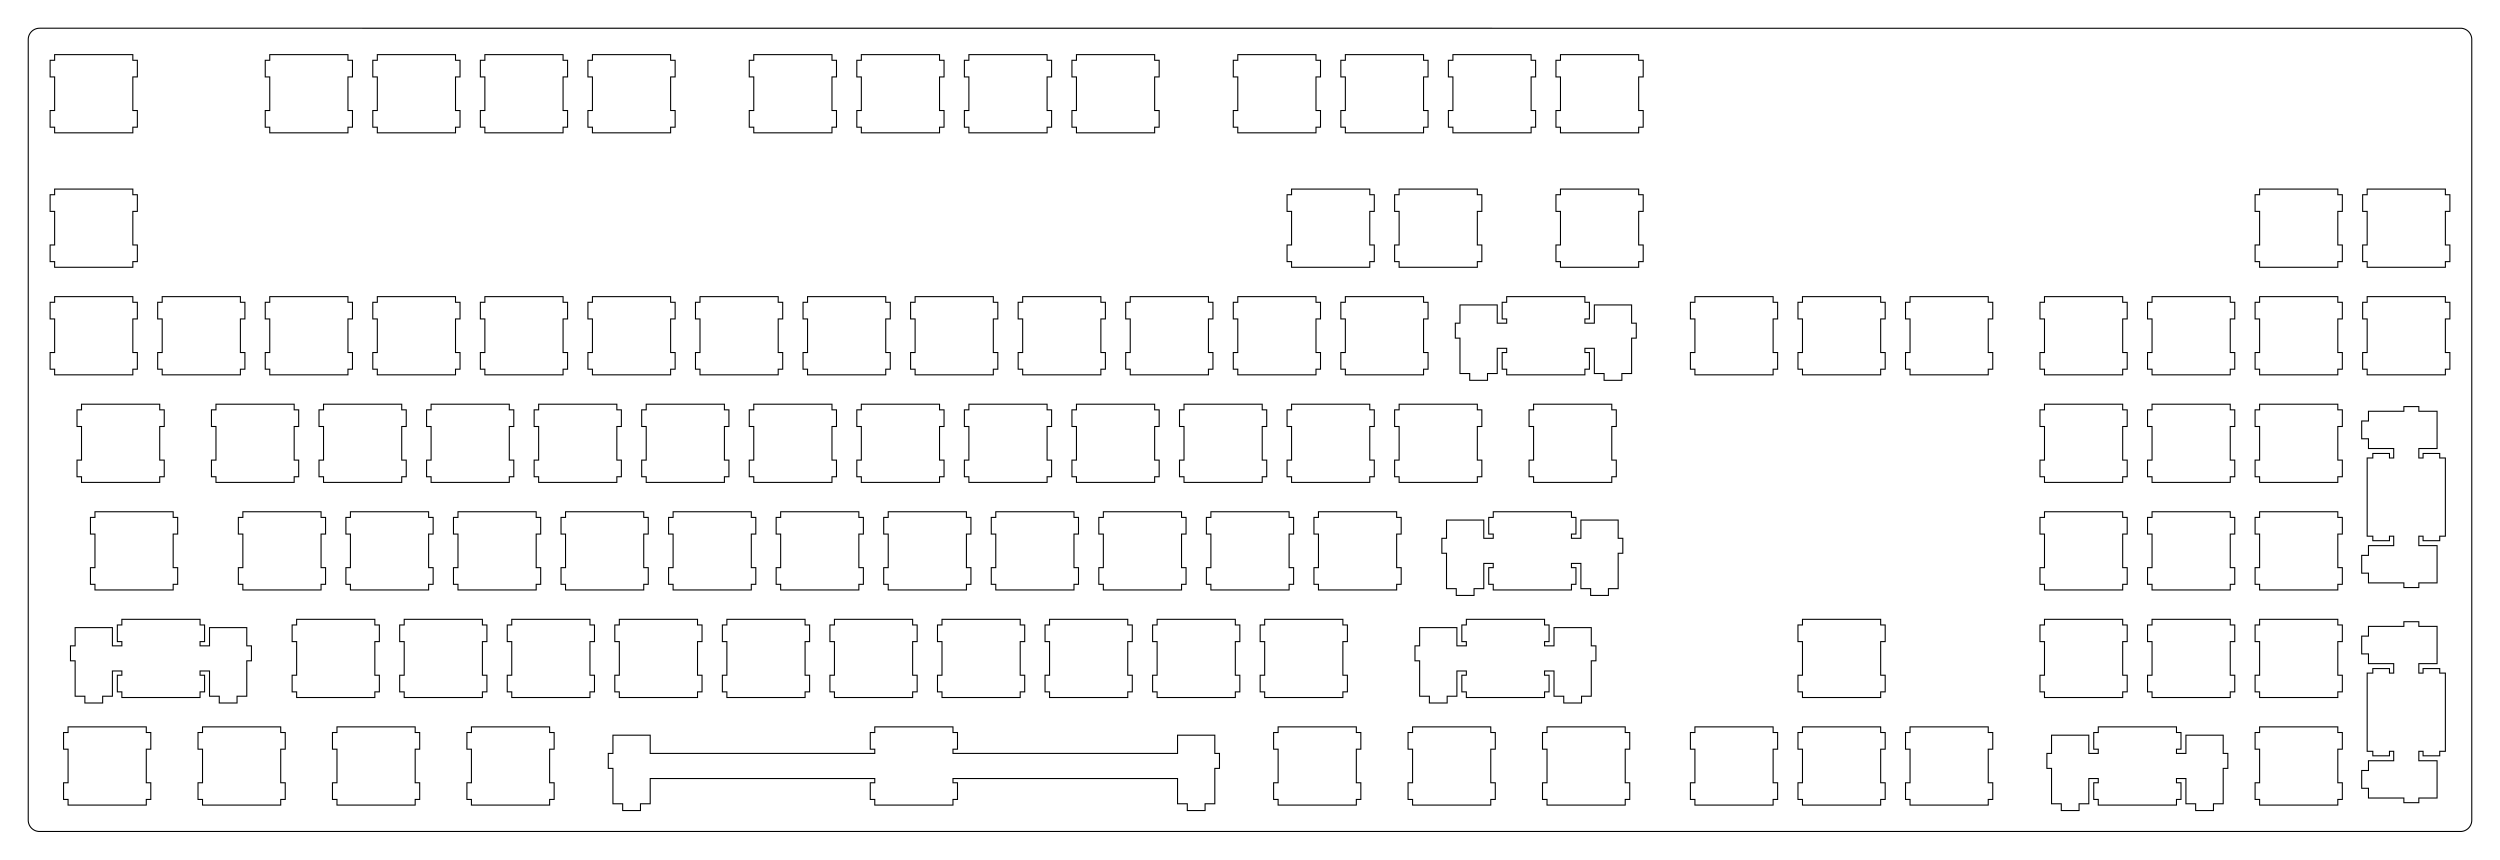 <?xml version="1.0"?>
<!-- Generated by SVGo -->
<svg width="442.777mm" height="152.264mm"
     viewBox="0.000 0.000 442.777 152.264"
     xmlns="http://www.w3.org/2000/svg" 
     xmlns:xlink="http://www.w3.org/1999/xlink">
<polygon points="435.777,5.001 435.933,5.007 436.089,5.025 436.243,5.056 436.395,5.098 436.542,5.153 436.684,5.218 436.821,5.295 436.952,5.382 437.075,5.480 437.191,5.586 437.297,5.702 437.395,5.825 437.482,5.956 437.559,6.093 437.624,6.235 437.679,6.382 437.721,6.534 437.752,6.688 437.770,6.844 437.777,7.001 437.777,145.264 437.770,145.421 437.752,145.577 437.721,145.731 437.679,145.882 437.624,146.029 437.559,146.172 437.482,146.309 437.395,146.440 437.297,146.563 437.191,146.678 437.075,146.785 436.952,146.882 436.821,146.969 436.684,147.046 436.542,147.112 436.395,147.166 436.243,147.209 436.089,147.239 435.933,147.258 435.777,147.264 7.001,147.264 6.844,147.258 6.688,147.239 6.534,147.209 6.382,147.166 6.235,147.112 6.093,147.046 5.956,146.969 5.825,146.882 5.702,146.785 5.586,146.678 5.480,146.563 5.382,146.440 5.295,146.309 5.218,146.172 5.153,146.029 5.098,145.882 5.056,145.731 5.025,145.577 5.007,145.421 5.000,145.264 5.001,7.001 5.007,6.844 5.025,6.688 5.056,6.534 5.098,6.382 5.153,6.235 5.218,6.093 5.295,5.956 5.382,5.825 5.480,5.702 5.586,5.586 5.702,5.480 5.825,5.382 5.956,5.295 6.093,5.218 6.235,5.153 6.382,5.098 6.534,5.056 6.688,5.025 6.844,5.007 7.001,5.000" style="fill:none;stroke-width:0.05mm;stroke:black"/>
<polygon points="154.932,128.738 154.932,129.738 154.132,129.738 154.132,132.688 154.932,132.688 154.932,133.438 115.157,133.438 115.157,130.208 108.557,130.208 108.557,133.438 107.732,133.438 107.732,136.088 108.557,136.088 108.557,142.358 110.282,142.358 110.282,143.558 113.432,143.558 113.432,142.358 115.157,142.358 115.157,137.888 154.932,137.888 154.932,138.638 154.132,138.638 154.132,141.588 154.932,141.588 154.932,142.588 168.782,142.588 168.782,141.588 169.582,141.588 169.582,138.638 168.782,138.638 168.782,137.888 208.557,137.888 208.557,142.358 210.282,142.358 210.282,143.558 213.432,143.558 213.432,142.358 215.157,142.358 215.157,136.088 215.982,136.088 215.982,133.438 215.157,133.438 215.157,130.208 208.557,130.208 208.557,133.438 168.782,133.438 168.782,132.688 169.582,132.688 169.582,129.738 168.782,129.738 168.782,128.738" style="fill:none;stroke-width:0.05mm;stroke:black"/>
<polygon points="371.626,128.738 371.626,129.738 370.826,129.738 370.826,132.688 371.626,132.688 371.626,133.438 369.951,133.438 369.951,130.208 363.351,130.208 363.351,133.438 362.526,133.438 362.526,136.088 363.351,136.088 363.351,142.358 365.076,142.358 365.076,143.558 368.226,143.558 368.226,142.358 369.951,142.358 369.951,137.888 371.626,137.888 371.626,138.638 370.826,138.638 370.826,141.588 371.626,141.588 371.626,142.588 385.476,142.588 385.476,141.588 386.276,141.588 386.276,138.638 385.476,138.638 385.476,137.888 387.151,137.888 387.151,142.358 388.876,142.358 388.876,143.558 392.026,143.558 392.026,142.358 393.751,142.358 393.751,136.088 394.576,136.088 394.576,133.438 393.751,133.438 393.751,130.208 387.151,130.208 387.151,133.438 385.476,133.438 385.476,132.688 386.276,132.688 386.276,129.738 385.476,129.738 385.476,128.738" style="fill:none;stroke-width:0.05mm;stroke:black"/>
<polygon points="12.057,128.738 12.057,129.738 11.257,129.738 11.257,132.688 12.057,132.688 12.057,138.638 11.257,138.638 11.257,141.588 12.057,141.588 12.057,142.588 25.907,142.588 25.907,141.588 26.707,141.588 26.707,138.638 25.907,138.638 25.907,132.688 26.707,132.688 26.707,129.738 25.907,129.738 25.907,128.738" style="fill:none;stroke-width:0.05mm;stroke:black"/>
<polygon points="35.869,128.738 35.869,129.738 35.069,129.738 35.069,132.688 35.869,132.688 35.869,138.638 35.069,138.638 35.069,141.588 35.869,141.588 35.869,142.588 49.719,142.588 49.719,141.588 50.519,141.588 50.519,138.638 49.719,138.638 49.719,132.688 50.519,132.688 50.519,129.738 49.719,129.738 49.719,128.738" style="fill:none;stroke-width:0.05mm;stroke:black"/>
<polygon points="59.682,128.738 59.682,129.738 58.882,129.738 58.882,132.688 59.682,132.688 59.682,138.638 58.882,138.638 58.882,141.588 59.682,141.588 59.682,142.588 73.532,142.588 73.532,141.588 74.332,141.588 74.332,138.638 73.532,138.638 73.532,132.688 74.332,132.688 74.332,129.738 73.532,129.738 73.532,128.738" style="fill:none;stroke-width:0.05mm;stroke:black"/>
<polygon points="83.494,128.738 83.494,129.738 82.694,129.738 82.694,132.688 83.494,132.688 83.494,138.638 82.694,138.638 82.694,141.588 83.494,141.588 83.494,142.588 97.344,142.588 97.344,141.588 98.144,141.588 98.144,138.638 97.344,138.638 97.344,132.688 98.144,132.688 98.144,129.738 97.344,129.738 97.344,128.738" style="fill:none;stroke-width:0.05mm;stroke:black"/>
<polygon points="226.369,128.738 226.369,129.738 225.569,129.738 225.569,132.688 226.369,132.688 226.369,138.638 225.569,138.638 225.569,141.588 226.369,141.588 226.369,142.588 240.219,142.588 240.219,141.588 241.019,141.588 241.019,138.638 240.219,138.638 240.219,132.688 241.019,132.688 241.019,129.738 240.219,129.738 240.219,128.738" style="fill:none;stroke-width:0.05mm;stroke:black"/>
<polygon points="250.182,128.738 250.182,129.738 249.382,129.738 249.382,132.688 250.182,132.688 250.182,138.638 249.382,138.638 249.382,141.588 250.182,141.588 250.182,142.588 264.032,142.588 264.032,141.588 264.832,141.588 264.832,138.638 264.032,138.638 264.032,132.688 264.832,132.688 264.832,129.738 264.032,129.738 264.032,128.738" style="fill:none;stroke-width:0.05mm;stroke:black"/>
<polygon points="273.994,128.738 273.994,129.738 273.194,129.738 273.194,132.688 273.994,132.688 273.994,138.638 273.194,138.638 273.194,141.588 273.994,141.588 273.994,142.588 287.844,142.588 287.844,141.588 288.644,141.588 288.644,138.638 287.844,138.638 287.844,132.688 288.644,132.688 288.644,129.738 287.844,129.738 287.844,128.738" style="fill:none;stroke-width:0.05mm;stroke:black"/>
<polygon points="300.188,128.738 300.188,129.738 299.388,129.738 299.388,132.688 300.188,132.688 300.188,138.638 299.388,138.638 299.388,141.588 300.188,141.588 300.188,142.588 314.038,142.588 314.038,141.588 314.838,141.588 314.838,138.638 314.038,138.638 314.038,132.688 314.838,132.688 314.838,129.738 314.038,129.738 314.038,128.738" style="fill:none;stroke-width:0.05mm;stroke:black"/>
<polygon points="319.238,128.738 319.238,129.738 318.438,129.738 318.438,132.688 319.238,132.688 319.238,138.638 318.438,138.638 318.438,141.588 319.238,141.588 319.238,142.588 333.088,142.588 333.088,141.588 333.888,141.588 333.888,138.638 333.088,138.638 333.088,132.688 333.888,132.688 333.888,129.738 333.088,129.738 333.088,128.738" style="fill:none;stroke-width:0.05mm;stroke:black"/>
<polygon points="338.288,128.738 338.288,129.738 337.488,129.738 337.488,132.688 338.288,132.688 338.288,138.638 337.488,138.638 337.488,141.588 338.288,141.588 338.288,142.588 352.138,142.588 352.138,141.588 352.938,141.588 352.938,138.638 352.138,138.638 352.138,132.688 352.938,132.688 352.938,129.738 352.138,129.738 352.138,128.738" style="fill:none;stroke-width:0.05mm;stroke:black"/>
<polygon points="400.201,128.738 400.201,129.738 399.401,129.738 399.401,132.688 400.201,132.688 400.201,138.638 399.401,138.638 399.401,141.588 400.201,141.588 400.201,142.588 414.051,142.588 414.051,141.588 414.851,141.588 414.851,138.638 414.051,138.638 414.051,132.688 414.851,132.688 414.851,129.738 414.051,129.738 414.051,128.738" style="fill:none;stroke-width:0.05mm;stroke:black"/>
<polygon points="425.751,110.113 425.751,110.938 419.481,110.938 419.481,112.663 418.281,112.663 418.281,115.813 419.481,115.813 419.481,117.538 423.951,117.538 423.951,119.213 423.201,119.213 423.201,118.413 420.251,118.413 420.251,119.213 419.251,119.213 419.251,133.063 420.251,133.063 420.251,133.863 423.201,133.863 423.201,133.063 423.951,133.063 423.951,134.738 419.481,134.738 419.481,136.463 418.281,136.463 418.281,139.613 419.481,139.613 419.481,141.338 425.751,141.338 425.751,142.163 428.401,142.163 428.401,141.338 431.631,141.338 431.631,134.738 428.401,134.738 428.401,133.063 429.151,133.063 429.151,133.863 432.101,133.863 432.101,133.063 433.101,133.063 433.101,119.213 432.101,119.213 432.101,118.413 429.151,118.413 429.151,119.213 428.401,119.213 428.401,117.538 431.631,117.538 431.631,110.938 428.401,110.938 428.401,110.113" style="fill:none;stroke-width:0.05mm;stroke:black"/>
<polygon points="21.582,109.688 21.582,110.688 20.782,110.688 20.782,113.638 21.582,113.638 21.582,114.388 19.907,114.388 19.907,111.158 13.307,111.158 13.307,114.388 12.482,114.388 12.482,117.038 13.307,117.038 13.307,123.308 15.032,123.308 15.032,124.508 18.182,124.508 18.182,123.308 19.907,123.308 19.907,118.838 21.582,118.838 21.582,119.588 20.782,119.588 20.782,122.538 21.582,122.538 21.582,123.538 35.432,123.538 35.432,122.538 36.232,122.538 36.232,119.588 35.432,119.588 35.432,118.838 37.107,118.838 37.107,123.308 38.832,123.308 38.832,124.508 41.982,124.508 41.982,123.308 43.707,123.308 43.707,117.038 44.532,117.038 44.532,114.388 43.707,114.388 43.707,111.158 37.107,111.158 37.107,114.388 35.432,114.388 35.432,113.638 36.232,113.638 36.232,110.688 35.432,110.688 35.432,109.688" style="fill:none;stroke-width:0.05mm;stroke:black"/>
<polygon points="259.707,109.688 259.707,110.688 258.907,110.688 258.907,113.638 259.707,113.638 259.707,114.388 258.032,114.388 258.032,111.158 251.432,111.158 251.432,114.388 250.607,114.388 250.607,117.038 251.432,117.038 251.432,123.308 253.157,123.308 253.157,124.508 256.306,124.508 256.306,123.308 258.032,123.308 258.032,118.838 259.707,118.838 259.707,119.588 258.907,119.588 258.907,122.538 259.707,122.538 259.707,123.538 273.557,123.538 273.557,122.538 274.357,122.538 274.357,119.588 273.557,119.588 273.557,118.838 275.232,118.838 275.232,123.308 276.957,123.308 276.957,124.508 280.107,124.508 280.107,123.308 281.832,123.308 281.832,117.038 282.657,117.038 282.657,114.388 281.832,114.388 281.832,111.158 275.232,111.158 275.232,114.388 273.557,114.388 273.557,113.638 274.357,113.638 274.357,110.688 273.557,110.688 273.557,109.688" style="fill:none;stroke-width:0.05mm;stroke:black"/>
<polygon points="52.538,109.688 52.538,110.688 51.738,110.688 51.738,113.638 52.538,113.638 52.538,119.588 51.738,119.588 51.738,122.538 52.538,122.538 52.538,123.538 66.388,123.538 66.388,122.538 67.188,122.538 67.188,119.588 66.388,119.588 66.388,113.638 67.188,113.638 67.188,110.688 66.388,110.688 66.388,109.688" style="fill:none;stroke-width:0.05mm;stroke:black"/>
<polygon points="71.588,109.688 71.588,110.688 70.788,110.688 70.788,113.638 71.588,113.638 71.588,119.588 70.788,119.588 70.788,122.538 71.588,122.538 71.588,123.538 85.438,123.538 85.438,122.538 86.238,122.538 86.238,119.588 85.438,119.588 85.438,113.638 86.238,113.638 86.238,110.688 85.438,110.688 85.438,109.688" style="fill:none;stroke-width:0.05mm;stroke:black"/>
<polygon points="90.638,109.688 90.638,110.688 89.838,110.688 89.838,113.638 90.638,113.638 90.638,119.588 89.838,119.588 89.838,122.538 90.638,122.538 90.638,123.538 104.488,123.538 104.488,122.538 105.288,122.538 105.288,119.588 104.488,119.588 104.488,113.638 105.288,113.638 105.288,110.688 104.488,110.688 104.488,109.688" style="fill:none;stroke-width:0.05mm;stroke:black"/>
<polygon points="109.688,109.688 109.688,110.688 108.888,110.688 108.888,113.638 109.688,113.638 109.688,119.588 108.888,119.588 108.888,122.538 109.688,122.538 109.688,123.538 123.538,123.538 123.538,122.538 124.338,122.538 124.338,119.588 123.538,119.588 123.538,113.638 124.338,113.638 124.338,110.688 123.538,110.688 123.538,109.688" style="fill:none;stroke-width:0.05mm;stroke:black"/>
<polygon points="128.738,109.688 128.738,110.688 127.938,110.688 127.938,113.638 128.738,113.638 128.738,119.588 127.938,119.588 127.938,122.538 128.738,122.538 128.738,123.538 142.588,123.538 142.588,122.538 143.388,122.538 143.388,119.588 142.588,119.588 142.588,113.638 143.388,113.638 143.388,110.688 142.588,110.688 142.588,109.688" style="fill:none;stroke-width:0.05mm;stroke:black"/>
<polygon points="147.788,109.688 147.788,110.688 146.988,110.688 146.988,113.638 147.788,113.638 147.788,119.588 146.988,119.588 146.988,122.538 147.788,122.538 147.788,123.538 161.638,123.538 161.638,122.538 162.438,122.538 162.438,119.588 161.638,119.588 161.638,113.638 162.438,113.638 162.438,110.688 161.638,110.688 161.638,109.688" style="fill:none;stroke-width:0.05mm;stroke:black"/>
<polygon points="166.838,109.688 166.838,110.688 166.038,110.688 166.038,113.638 166.838,113.638 166.838,119.588 166.038,119.588 166.038,122.538 166.838,122.538 166.838,123.538 180.688,123.538 180.688,122.538 181.488,122.538 181.488,119.588 180.688,119.588 180.688,113.638 181.488,113.638 181.488,110.688 180.688,110.688 180.688,109.688" style="fill:none;stroke-width:0.05mm;stroke:black"/>
<polygon points="185.888,109.688 185.888,110.688 185.088,110.688 185.088,113.638 185.888,113.638 185.888,119.588 185.088,119.588 185.088,122.538 185.888,122.538 185.888,123.538 199.738,123.538 199.738,122.538 200.538,122.538 200.538,119.588 199.738,119.588 199.738,113.638 200.538,113.638 200.538,110.688 199.738,110.688 199.738,109.688" style="fill:none;stroke-width:0.05mm;stroke:black"/>
<polygon points="204.938,109.688 204.938,110.688 204.138,110.688 204.138,113.638 204.938,113.638 204.938,119.588 204.138,119.588 204.138,122.538 204.938,122.538 204.938,123.538 218.788,123.538 218.788,122.538 219.588,122.538 219.588,119.588 218.788,119.588 218.788,113.638 219.588,113.638 219.588,110.688 218.788,110.688 218.788,109.688" style="fill:none;stroke-width:0.05mm;stroke:black"/>
<polygon points="223.988,109.688 223.988,110.688 223.188,110.688 223.188,113.638 223.988,113.638 223.988,119.588 223.188,119.588 223.188,122.538 223.988,122.538 223.988,123.538 237.838,123.538 237.838,122.538 238.638,122.538 238.638,119.588 237.838,119.588 237.838,113.638 238.638,113.638 238.638,110.688 237.838,110.688 237.838,109.688" style="fill:none;stroke-width:0.05mm;stroke:black"/>
<polygon points="319.238,109.688 319.238,110.688 318.438,110.688 318.438,113.638 319.238,113.638 319.238,119.588 318.438,119.588 318.438,122.538 319.238,122.538 319.238,123.538 333.088,123.538 333.088,122.538 333.888,122.538 333.888,119.588 333.088,119.588 333.088,113.638 333.888,113.638 333.888,110.688 333.088,110.688 333.088,109.688" style="fill:none;stroke-width:0.05mm;stroke:black"/>
<polygon points="362.101,109.688 362.101,110.688 361.301,110.688 361.301,113.638 362.101,113.638 362.101,119.588 361.301,119.588 361.301,122.538 362.101,122.538 362.101,123.538 375.951,123.538 375.951,122.538 376.751,122.538 376.751,119.588 375.951,119.588 375.951,113.638 376.751,113.638 376.751,110.688 375.951,110.688 375.951,109.688" style="fill:none;stroke-width:0.05mm;stroke:black"/>
<polygon points="381.151,109.688 381.151,110.688 380.351,110.688 380.351,113.638 381.151,113.638 381.151,119.588 380.351,119.588 380.351,122.538 381.151,122.538 381.151,123.538 395.001,123.538 395.001,122.538 395.801,122.538 395.801,119.588 395.001,119.588 395.001,113.638 395.801,113.638 395.801,110.688 395.001,110.688 395.001,109.688" style="fill:none;stroke-width:0.05mm;stroke:black"/>
<polygon points="400.201,109.688 400.201,110.688 399.401,110.688 399.401,113.638 400.201,113.638 400.201,119.588 399.401,119.588 399.401,122.538 400.201,122.538 400.201,123.538 414.051,123.538 414.051,122.538 414.851,122.538 414.851,119.588 414.051,119.588 414.051,113.638 414.851,113.638 414.851,110.688 414.051,110.688 414.051,109.688" style="fill:none;stroke-width:0.05mm;stroke:black"/>
<polygon points="264.469,90.638 264.469,91.638 263.669,91.638 263.669,94.588 264.469,94.588 264.469,95.338 262.794,95.338 262.794,92.108 256.193,92.108 256.193,95.338 255.369,95.338 255.369,97.988 256.193,97.988 256.193,104.258 257.919,104.258 257.919,105.458 261.068,105.458 261.068,104.258 262.794,104.258 262.794,99.788 264.469,99.788 264.469,100.538 263.669,100.538 263.669,103.488 264.469,103.488 264.469,104.488 278.319,104.488 278.319,103.488 279.119,103.488 279.119,100.538 278.319,100.538 278.319,99.788 279.994,99.788 279.994,104.258 281.719,104.258 281.719,105.458 284.869,105.458 284.869,104.258 286.594,104.258 286.594,97.988 287.419,97.988 287.419,95.338 286.594,95.338 286.594,92.108 279.994,92.108 279.994,95.338 278.319,95.338 278.319,94.588 279.119,94.588 279.119,91.638 278.319,91.638 278.319,90.638" style="fill:none;stroke-width:0.05mm;stroke:black"/>
<polygon points="16.819,90.638 16.819,91.638 16.019,91.638 16.019,94.588 16.819,94.588 16.819,100.538 16.019,100.538 16.019,103.488 16.819,103.488 16.819,104.488 30.669,104.488 30.669,103.488 31.469,103.488 31.469,100.538 30.669,100.538 30.669,94.588 31.469,94.588 31.469,91.638 30.669,91.638 30.669,90.638" style="fill:none;stroke-width:0.05mm;stroke:black"/>
<polygon points="43.013,90.638 43.013,91.638 42.213,91.638 42.213,94.588 43.013,94.588 43.013,100.538 42.213,100.538 42.213,103.488 43.013,103.488 43.013,104.488 56.863,104.488 56.863,103.488 57.663,103.488 57.663,100.538 56.863,100.538 56.863,94.588 57.663,94.588 57.663,91.638 56.863,91.638 56.863,90.638" style="fill:none;stroke-width:0.05mm;stroke:black"/>
<polygon points="62.063,90.638 62.063,91.638 61.263,91.638 61.263,94.588 62.063,94.588 62.063,100.538 61.263,100.538 61.263,103.488 62.063,103.488 62.063,104.488 75.913,104.488 75.913,103.488 76.713,103.488 76.713,100.538 75.913,100.538 75.913,94.588 76.713,94.588 76.713,91.638 75.913,91.638 75.913,90.638" style="fill:none;stroke-width:0.05mm;stroke:black"/>
<polygon points="81.113,90.638 81.113,91.638 80.313,91.638 80.313,94.588 81.113,94.588 81.113,100.538 80.313,100.538 80.313,103.488 81.113,103.488 81.113,104.488 94.963,104.488 94.963,103.488 95.763,103.488 95.763,100.538 94.963,100.538 94.963,94.588 95.763,94.588 95.763,91.638 94.963,91.638 94.963,90.638" style="fill:none;stroke-width:0.05mm;stroke:black"/>
<polygon points="100.163,90.638 100.163,91.638 99.363,91.638 99.363,94.588 100.163,94.588 100.163,100.538 99.363,100.538 99.363,103.488 100.163,103.488 100.163,104.488 114.013,104.488 114.013,103.488 114.813,103.488 114.813,100.538 114.013,100.538 114.013,94.588 114.813,94.588 114.813,91.638 114.013,91.638 114.013,90.638" style="fill:none;stroke-width:0.05mm;stroke:black"/>
<polygon points="119.213,90.638 119.213,91.638 118.413,91.638 118.413,94.588 119.213,94.588 119.213,100.538 118.413,100.538 118.413,103.488 119.213,103.488 119.213,104.488 133.063,104.488 133.063,103.488 133.863,103.488 133.863,100.538 133.063,100.538 133.063,94.588 133.863,94.588 133.863,91.638 133.063,91.638 133.063,90.638" style="fill:none;stroke-width:0.05mm;stroke:black"/>
<polygon points="138.263,90.638 138.263,91.638 137.463,91.638 137.463,94.588 138.263,94.588 138.263,100.538 137.463,100.538 137.463,103.488 138.263,103.488 138.263,104.488 152.113,104.488 152.113,103.488 152.913,103.488 152.913,100.538 152.113,100.538 152.113,94.588 152.913,94.588 152.913,91.638 152.113,91.638 152.113,90.638" style="fill:none;stroke-width:0.05mm;stroke:black"/>
<polygon points="157.313,90.638 157.313,91.638 156.513,91.638 156.513,94.588 157.313,94.588 157.313,100.538 156.513,100.538 156.513,103.488 157.313,103.488 157.313,104.488 171.163,104.488 171.163,103.488 171.963,103.488 171.963,100.538 171.163,100.538 171.163,94.588 171.963,94.588 171.963,91.638 171.163,91.638 171.163,90.638" style="fill:none;stroke-width:0.05mm;stroke:black"/>
<polygon points="176.363,90.638 176.363,91.638 175.563,91.638 175.563,94.588 176.363,94.588 176.363,100.538 175.563,100.538 175.563,103.488 176.363,103.488 176.363,104.488 190.213,104.488 190.213,103.488 191.013,103.488 191.013,100.538 190.213,100.538 190.213,94.588 191.013,94.588 191.013,91.638 190.213,91.638 190.213,90.638" style="fill:none;stroke-width:0.05mm;stroke:black"/>
<polygon points="195.413,90.638 195.413,91.638 194.613,91.638 194.613,94.588 195.413,94.588 195.413,100.538 194.613,100.538 194.613,103.488 195.413,103.488 195.413,104.488 209.263,104.488 209.263,103.488 210.063,103.488 210.063,100.538 209.263,100.538 209.263,94.588 210.063,94.588 210.063,91.638 209.263,91.638 209.263,90.638" style="fill:none;stroke-width:0.05mm;stroke:black"/>
<polygon points="214.463,90.638 214.463,91.638 213.663,91.638 213.663,94.588 214.463,94.588 214.463,100.538 213.663,100.538 213.663,103.488 214.463,103.488 214.463,104.488 228.313,104.488 228.313,103.488 229.113,103.488 229.113,100.538 228.313,100.538 228.313,94.588 229.113,94.588 229.113,91.638 228.313,91.638 228.313,90.638" style="fill:none;stroke-width:0.05mm;stroke:black"/>
<polygon points="233.513,90.638 233.513,91.638 232.713,91.638 232.713,94.588 233.513,94.588 233.513,100.538 232.713,100.538 232.713,103.488 233.513,103.488 233.513,104.488 247.363,104.488 247.363,103.488 248.163,103.488 248.163,100.538 247.363,100.538 247.363,94.588 248.163,94.588 248.163,91.638 247.363,91.638 247.363,90.638" style="fill:none;stroke-width:0.05mm;stroke:black"/>
<polygon points="362.101,90.638 362.101,91.638 361.301,91.638 361.301,94.588 362.101,94.588 362.101,100.538 361.301,100.538 361.301,103.488 362.101,103.488 362.101,104.488 375.951,104.488 375.951,103.488 376.751,103.488 376.751,100.538 375.951,100.538 375.951,94.588 376.751,94.588 376.751,91.638 375.951,91.638 375.951,90.638" style="fill:none;stroke-width:0.05mm;stroke:black"/>
<polygon points="381.151,90.638 381.151,91.638 380.351,91.638 380.351,94.588 381.151,94.588 381.151,100.538 380.351,100.538 380.351,103.488 381.151,103.488 381.151,104.488 395.001,104.488 395.001,103.488 395.801,103.488 395.801,100.538 395.001,100.538 395.001,94.588 395.801,94.588 395.801,91.638 395.001,91.638 395.001,90.638" style="fill:none;stroke-width:0.05mm;stroke:black"/>
<polygon points="400.201,90.638 400.201,91.638 399.401,91.638 399.401,94.588 400.201,94.588 400.201,100.538 399.401,100.538 399.401,103.488 400.201,103.488 400.201,104.488 414.051,104.488 414.051,103.488 414.851,103.488 414.851,100.538 414.051,100.538 414.051,94.588 414.851,94.588 414.851,91.638 414.051,91.638 414.051,90.638" style="fill:none;stroke-width:0.05mm;stroke:black"/>
<polygon points="425.751,72.013 425.751,72.838 419.481,72.838 419.481,74.563 418.281,74.563 418.281,77.713 419.481,77.713 419.481,79.438 423.951,79.438 423.951,81.113 423.201,81.113 423.201,80.313 420.251,80.313 420.251,81.113 419.251,81.113 419.251,94.963 420.251,94.963 420.251,95.763 423.201,95.763 423.201,94.963 423.951,94.963 423.951,96.638 419.481,96.638 419.481,98.363 418.281,98.363 418.281,101.513 419.481,101.513 419.481,103.238 425.751,103.238 425.751,104.063 428.401,104.063 428.401,103.238 431.631,103.238 431.631,96.638 428.401,96.638 428.401,94.963 429.151,94.963 429.151,95.763 432.101,95.763 432.101,94.963 433.101,94.963 433.101,81.113 432.101,81.113 432.101,80.313 429.151,80.313 429.151,81.113 428.401,81.113 428.401,79.438 431.631,79.438 431.631,72.838 428.401,72.838 428.401,72.013" style="fill:none;stroke-width:0.05mm;stroke:black"/>
<polygon points="14.438,71.588 14.438,72.588 13.638,72.588 13.638,75.538 14.438,75.538 14.438,81.488 13.638,81.488 13.638,84.438 14.438,84.438 14.438,85.438 28.288,85.438 28.288,84.438 29.088,84.438 29.088,81.488 28.288,81.488 28.288,75.538 29.088,75.538 29.088,72.588 28.288,72.588 28.288,71.588" style="fill:none;stroke-width:0.05mm;stroke:black"/>
<polygon points="38.251,71.588 38.251,72.588 37.450,72.588 37.450,75.538 38.251,75.538 38.251,81.488 37.450,81.488 37.450,84.438 38.251,84.438 38.251,85.438 52.100,85.438 52.100,84.438 52.901,84.438 52.901,81.488 52.100,81.488 52.100,75.538 52.901,75.538 52.901,72.588 52.100,72.588 52.100,71.588" style="fill:none;stroke-width:0.05mm;stroke:black"/>
<polygon points="57.301,71.588 57.301,72.588 56.500,72.588 56.500,75.538 57.301,75.538 57.301,81.488 56.500,81.488 56.500,84.438 57.301,84.438 57.301,85.438 71.150,85.438 71.150,84.438 71.950,84.438 71.950,81.488 71.150,81.488 71.150,75.538 71.950,75.538 71.950,72.588 71.150,72.588 71.150,71.588" style="fill:none;stroke-width:0.05mm;stroke:black"/>
<polygon points="76.351,71.588 76.351,72.588 75.551,72.588 75.551,75.538 76.351,75.538 76.351,81.488 75.551,81.488 75.551,84.438 76.351,84.438 76.351,85.438 90.200,85.438 90.200,84.438 91.000,84.438 91.000,81.488 90.200,81.488 90.200,75.538 91.000,75.538 91.000,72.588 90.200,72.588 90.200,71.588" style="fill:none;stroke-width:0.05mm;stroke:black"/>
<polygon points="95.400,71.588 95.400,72.588 94.601,72.588 94.601,75.538 95.400,75.538 95.400,81.488 94.601,81.488 94.601,84.438 95.400,84.438 95.400,85.438 109.250,85.438 109.250,84.438 110.050,84.438 110.050,81.488 109.250,81.488 109.250,75.538 110.050,75.538 110.050,72.588 109.250,72.588 109.250,71.588" style="fill:none;stroke-width:0.05mm;stroke:black"/>
<polygon points="114.450,71.588 114.450,72.588 113.650,72.588 113.650,75.538 114.450,75.538 114.450,81.488 113.650,81.488 113.650,84.438 114.450,84.438 114.450,85.438 128.300,85.438 128.300,84.438 129.101,84.438 129.101,81.488 128.300,81.488 128.300,75.538 129.101,75.538 129.101,72.588 128.300,72.588 128.300,71.588" style="fill:none;stroke-width:0.05mm;stroke:black"/>
<polygon points="133.500,71.588 133.500,72.588 132.701,72.588 132.701,75.538 133.500,75.538 133.500,81.488 132.701,81.488 132.701,84.438 133.500,84.438 133.500,85.438 147.351,85.438 147.351,84.438 148.150,84.438 148.150,81.488 147.351,81.488 147.351,75.538 148.150,75.538 148.150,72.588 147.351,72.588 147.351,71.588" style="fill:none;stroke-width:0.05mm;stroke:black"/>
<polygon points="152.550,71.588 152.550,72.588 151.751,72.588 151.751,75.538 152.550,75.538 152.550,81.488 151.751,81.488 151.751,84.438 152.550,84.438 152.550,85.438 166.401,85.438 166.401,84.438 167.201,84.438 167.201,81.488 166.401,81.488 166.401,75.538 167.201,75.538 167.201,72.588 166.401,72.588 166.401,71.588" style="fill:none;stroke-width:0.05mm;stroke:black"/>
<polygon points="171.601,71.588 171.601,72.588 170.801,72.588 170.801,75.538 171.601,75.538 171.601,81.488 170.801,81.488 170.801,84.438 171.601,84.438 171.601,85.438 185.451,85.438 185.451,84.438 186.251,84.438 186.251,81.488 185.451,81.488 185.451,75.538 186.251,75.538 186.251,72.588 185.451,72.588 185.451,71.588" style="fill:none;stroke-width:0.05mm;stroke:black"/>
<polygon points="190.651,71.588 190.651,72.588 189.851,72.588 189.851,75.538 190.651,75.538 190.651,81.488 189.851,81.488 189.851,84.438 190.651,84.438 190.651,85.438 204.501,85.438 204.501,84.438 205.301,84.438 205.301,81.488 204.501,81.488 204.501,75.538 205.301,75.538 205.301,72.588 204.501,72.588 204.501,71.588" style="fill:none;stroke-width:0.05mm;stroke:black"/>
<polygon points="209.701,71.588 209.701,72.588 208.901,72.588 208.901,75.538 209.701,75.538 209.701,81.488 208.901,81.488 208.901,84.438 209.701,84.438 209.701,85.438 223.551,85.438 223.551,84.438 224.351,84.438 224.351,81.488 223.551,81.488 223.551,75.538 224.351,75.538 224.351,72.588 223.551,72.588 223.551,71.588" style="fill:none;stroke-width:0.05mm;stroke:black"/>
<polygon points="228.751,71.588 228.751,72.588 227.951,72.588 227.951,75.538 228.751,75.538 228.751,81.488 227.951,81.488 227.951,84.438 228.751,84.438 228.751,85.438 242.601,85.438 242.601,84.438 243.401,84.438 243.401,81.488 242.601,81.488 242.601,75.538 243.401,75.538 243.401,72.588 242.601,72.588 242.601,71.588" style="fill:none;stroke-width:0.05mm;stroke:black"/>
<polygon points="247.801,71.588 247.801,72.588 247.001,72.588 247.001,75.538 247.801,75.538 247.801,81.488 247.001,81.488 247.001,84.438 247.801,84.438 247.801,85.438 261.650,85.438 261.650,84.438 262.451,84.438 262.451,81.488 261.650,81.488 261.650,75.538 262.451,75.538 262.451,72.588 261.650,72.588 261.650,71.588" style="fill:none;stroke-width:0.05mm;stroke:black"/>
<polygon points="271.613,71.588 271.613,72.588 270.813,72.588 270.813,75.538 271.613,75.538 271.613,81.488 270.813,81.488 270.813,84.438 271.613,84.438 271.613,85.438 285.463,85.438 285.463,84.438 286.263,84.438 286.263,81.488 285.463,81.488 285.463,75.538 286.263,75.538 286.263,72.588 285.463,72.588 285.463,71.588" style="fill:none;stroke-width:0.05mm;stroke:black"/>
<polygon points="362.101,71.588 362.101,72.588 361.301,72.588 361.301,75.538 362.101,75.538 362.101,81.488 361.301,81.488 361.301,84.438 362.101,84.438 362.101,85.438 375.951,85.438 375.951,84.438 376.751,84.438 376.751,81.488 375.951,81.488 375.951,75.538 376.751,75.538 376.751,72.588 375.951,72.588 375.951,71.588" style="fill:none;stroke-width:0.05mm;stroke:black"/>
<polygon points="381.151,71.588 381.151,72.588 380.351,72.588 380.351,75.538 381.151,75.538 381.151,81.488 380.351,81.488 380.351,84.438 381.151,84.438 381.151,85.438 395.001,85.438 395.001,84.438 395.801,84.438 395.801,81.488 395.001,81.488 395.001,75.538 395.801,75.538 395.801,72.588 395.001,72.588 395.001,71.588" style="fill:none;stroke-width:0.05mm;stroke:black"/>
<polygon points="400.201,71.588 400.201,72.588 399.401,72.588 399.401,75.538 400.201,75.538 400.201,81.488 399.401,81.488 399.401,84.438 400.201,84.438 400.201,85.438 414.051,85.438 414.051,84.438 414.851,84.438 414.851,81.488 414.051,81.488 414.051,75.538 414.851,75.538 414.851,72.588 414.051,72.588 414.051,71.588" style="fill:none;stroke-width:0.05mm;stroke:black"/>
<polygon points="266.851,52.538 266.851,53.538 266.051,53.538 266.051,56.488 266.851,56.488 266.851,57.238 265.176,57.238 265.176,54.008 258.576,54.008 258.576,57.238 257.751,57.238 257.751,59.888 258.576,59.888 258.576,66.158 260.301,66.158 260.301,67.358 263.451,67.358 263.451,66.158 265.176,66.158 265.176,61.688 266.851,61.688 266.851,62.438 266.051,62.438 266.051,65.388 266.851,65.388 266.851,66.388 280.701,66.388 280.701,65.388 281.501,65.388 281.501,62.438 280.701,62.438 280.701,61.688 282.376,61.688 282.376,66.158 284.101,66.158 284.101,67.358 287.251,67.358 287.251,66.158 288.976,66.158 288.976,59.888 289.801,59.888 289.801,57.238 288.976,57.238 288.976,54.008 282.376,54.008 282.376,57.238 280.701,57.238 280.701,56.488 281.501,56.488 281.501,53.538 280.701,53.538 280.701,52.538" style="fill:none;stroke-width:0.05mm;stroke:black"/>
<polygon points="9.676,52.538 9.676,53.538 8.876,53.538 8.876,56.488 9.676,56.488 9.676,62.438 8.876,62.438 8.876,65.388 9.676,65.388 9.676,66.388 23.526,66.388 23.526,65.388 24.326,65.388 24.326,62.438 23.526,62.438 23.526,56.488 24.326,56.488 24.326,53.538 23.526,53.538 23.526,52.538" style="fill:none;stroke-width:0.05mm;stroke:black"/>
<polygon points="28.726,52.538 28.726,53.538 27.926,53.538 27.926,56.488 28.726,56.488 28.726,62.438 27.926,62.438 27.926,65.388 28.726,65.388 28.726,66.388 42.576,66.388 42.576,65.388 43.376,65.388 43.376,62.438 42.576,62.438 42.576,56.488 43.376,56.488 43.376,53.538 42.576,53.538 42.576,52.538" style="fill:none;stroke-width:0.05mm;stroke:black"/>
<polygon points="47.776,52.538 47.776,53.538 46.976,53.538 46.976,56.488 47.776,56.488 47.776,62.438 46.976,62.438 46.976,65.388 47.776,65.388 47.776,66.388 61.626,66.388 61.626,65.388 62.426,65.388 62.426,62.438 61.626,62.438 61.626,56.488 62.426,56.488 62.426,53.538 61.626,53.538 61.626,52.538" style="fill:none;stroke-width:0.05mm;stroke:black"/>
<polygon points="66.826,52.538 66.826,53.538 66.026,53.538 66.026,56.488 66.826,56.488 66.826,62.438 66.026,62.438 66.026,65.388 66.826,65.388 66.826,66.388 80.676,66.388 80.676,65.388 81.476,65.388 81.476,62.438 80.676,62.438 80.676,56.488 81.476,56.488 81.476,53.538 80.676,53.538 80.676,52.538" style="fill:none;stroke-width:0.05mm;stroke:black"/>
<polygon points="85.876,52.538 85.876,53.538 85.076,53.538 85.076,56.488 85.876,56.488 85.876,62.438 85.076,62.438 85.076,65.388 85.876,65.388 85.876,66.388 99.726,66.388 99.726,65.388 100.525,65.388 100.525,62.438 99.726,62.438 99.726,56.488 100.525,56.488 100.525,53.538 99.726,53.538 99.726,52.538" style="fill:none;stroke-width:0.05mm;stroke:black"/>
<polygon points="104.926,52.538 104.926,53.538 104.126,53.538 104.126,56.488 104.926,56.488 104.926,62.438 104.126,62.438 104.126,65.388 104.926,65.388 104.926,66.388 118.775,66.388 118.775,65.388 119.575,65.388 119.575,62.438 118.775,62.438 118.775,56.488 119.575,56.488 119.575,53.538 118.775,53.538 118.775,52.538" style="fill:none;stroke-width:0.05mm;stroke:black"/>
<polygon points="123.976,52.538 123.976,53.538 123.176,53.538 123.176,56.488 123.976,56.488 123.976,62.438 123.176,62.438 123.176,65.388 123.976,65.388 123.976,66.388 137.826,66.388 137.826,65.388 138.626,65.388 138.626,62.438 137.826,62.438 137.826,56.488 138.626,56.488 138.626,53.538 137.826,53.538 137.826,52.538" style="fill:none;stroke-width:0.05mm;stroke:black"/>
<polygon points="143.026,52.538 143.026,53.538 142.226,53.538 142.226,56.488 143.026,56.488 143.026,62.438 142.226,62.438 142.226,65.388 143.026,65.388 143.026,66.388 156.876,66.388 156.876,65.388 157.676,65.388 157.676,62.438 156.876,62.438 156.876,56.488 157.676,56.488 157.676,53.538 156.876,53.538 156.876,52.538" style="fill:none;stroke-width:0.05mm;stroke:black"/>
<polygon points="162.076,52.538 162.076,53.538 161.276,53.538 161.276,56.488 162.076,56.488 162.076,62.438 161.276,62.438 161.276,65.388 162.076,65.388 162.076,66.388 175.926,66.388 175.926,65.388 176.726,65.388 176.726,62.438 175.926,62.438 175.926,56.488 176.726,56.488 176.726,53.538 175.926,53.538 175.926,52.538" style="fill:none;stroke-width:0.05mm;stroke:black"/>
<polygon points="181.126,52.538 181.126,53.538 180.326,53.538 180.326,56.488 181.126,56.488 181.126,62.438 180.326,62.438 180.326,65.388 181.126,65.388 181.126,66.388 194.976,66.388 194.976,65.388 195.776,65.388 195.776,62.438 194.976,62.438 194.976,56.488 195.776,56.488 195.776,53.538 194.976,53.538 194.976,52.538" style="fill:none;stroke-width:0.05mm;stroke:black"/>
<polygon points="200.176,52.538 200.176,53.538 199.376,53.538 199.376,56.488 200.176,56.488 200.176,62.438 199.376,62.438 199.376,65.388 200.176,65.388 200.176,66.388 214.026,66.388 214.026,65.388 214.826,65.388 214.826,62.438 214.026,62.438 214.026,56.488 214.826,56.488 214.826,53.538 214.026,53.538 214.026,52.538" style="fill:none;stroke-width:0.05mm;stroke:black"/>
<polygon points="219.226,52.538 219.226,53.538 218.426,53.538 218.426,56.488 219.226,56.488 219.226,62.438 218.426,62.438 218.426,65.388 219.226,65.388 219.226,66.388 233.076,66.388 233.076,65.388 233.876,65.388 233.876,62.438 233.076,62.438 233.076,56.488 233.876,56.488 233.876,53.538 233.076,53.538 233.076,52.538" style="fill:none;stroke-width:0.05mm;stroke:black"/>
<polygon points="238.276,52.538 238.276,53.538 237.476,53.538 237.476,56.488 238.276,56.488 238.276,62.438 237.476,62.438 237.476,65.388 238.276,65.388 238.276,66.388 252.126,66.388 252.126,65.388 252.926,65.388 252.926,62.438 252.126,62.438 252.126,56.488 252.926,56.488 252.926,53.538 252.126,53.538 252.126,52.538" style="fill:none;stroke-width:0.05mm;stroke:black"/>
<polygon points="300.188,52.538 300.188,53.538 299.388,53.538 299.388,56.488 300.188,56.488 300.188,62.438 299.388,62.438 299.388,65.388 300.188,65.388 300.188,66.388 314.038,66.388 314.038,65.388 314.838,65.388 314.838,62.438 314.038,62.438 314.038,56.488 314.838,56.488 314.838,53.538 314.038,53.538 314.038,52.538" style="fill:none;stroke-width:0.05mm;stroke:black"/>
<polygon points="319.238,52.538 319.238,53.538 318.438,53.538 318.438,56.488 319.238,56.488 319.238,62.438 318.438,62.438 318.438,65.388 319.238,65.388 319.238,66.388 333.088,66.388 333.088,65.388 333.888,65.388 333.888,62.438 333.088,62.438 333.088,56.488 333.888,56.488 333.888,53.538 333.088,53.538 333.088,52.538" style="fill:none;stroke-width:0.05mm;stroke:black"/>
<polygon points="338.288,52.538 338.288,53.538 337.488,53.538 337.488,56.488 338.288,56.488 338.288,62.438 337.488,62.438 337.488,65.388 338.288,65.388 338.288,66.388 352.138,66.388 352.138,65.388 352.938,65.388 352.938,62.438 352.138,62.438 352.138,56.488 352.938,56.488 352.938,53.538 352.138,53.538 352.138,52.538" style="fill:none;stroke-width:0.05mm;stroke:black"/>
<polygon points="362.101,52.538 362.101,53.538 361.301,53.538 361.301,56.488 362.101,56.488 362.101,62.438 361.301,62.438 361.301,65.388 362.101,65.388 362.101,66.388 375.951,66.388 375.951,65.388 376.751,65.388 376.751,62.438 375.951,62.438 375.951,56.488 376.751,56.488 376.751,53.538 375.951,53.538 375.951,52.538" style="fill:none;stroke-width:0.05mm;stroke:black"/>
<polygon points="381.151,52.538 381.151,53.538 380.351,53.538 380.351,56.488 381.151,56.488 381.151,62.438 380.351,62.438 380.351,65.388 381.151,65.388 381.151,66.388 395.001,66.388 395.001,65.388 395.801,65.388 395.801,62.438 395.001,62.438 395.001,56.488 395.801,56.488 395.801,53.538 395.001,53.538 395.001,52.538" style="fill:none;stroke-width:0.05mm;stroke:black"/>
<polygon points="400.201,52.538 400.201,53.538 399.401,53.538 399.401,56.488 400.201,56.488 400.201,62.438 399.401,62.438 399.401,65.388 400.201,65.388 400.201,66.388 414.051,66.388 414.051,65.388 414.851,65.388 414.851,62.438 414.051,62.438 414.051,56.488 414.851,56.488 414.851,53.538 414.051,53.538 414.051,52.538" style="fill:none;stroke-width:0.05mm;stroke:black"/>
<polygon points="419.251,52.538 419.251,53.538 418.451,53.538 418.451,56.488 419.251,56.488 419.251,62.438 418.451,62.438 418.451,65.388 419.251,65.388 419.251,66.388 433.101,66.388 433.101,65.388 433.901,65.388 433.901,62.438 433.101,62.438 433.101,56.488 433.901,56.488 433.901,53.538 433.101,53.538 433.101,52.538" style="fill:none;stroke-width:0.05mm;stroke:black"/>
<polygon points="9.676,33.488 9.676,34.488 8.876,34.488 8.876,37.438 9.676,37.438 9.676,43.388 8.876,43.388 8.876,46.338 9.676,46.338 9.676,47.338 23.526,47.338 23.526,46.338 24.326,46.338 24.326,43.388 23.526,43.388 23.526,37.438 24.326,37.438 24.326,34.488 23.526,34.488 23.526,33.488" style="fill:none;stroke-width:0.05mm;stroke:black"/>
<polygon points="228.751,33.488 228.751,34.488 227.951,34.488 227.951,37.438 228.751,37.438 228.751,43.388 227.951,43.388 227.951,46.338 228.751,46.338 228.751,47.338 242.601,47.338 242.601,46.338 243.401,46.338 243.401,43.388 242.601,43.388 242.601,37.438 243.401,37.438 243.401,34.488 242.601,34.488 242.601,33.488" style="fill:none;stroke-width:0.05mm;stroke:black"/>
<polygon points="247.801,33.488 247.801,34.488 247.001,34.488 247.001,37.438 247.801,37.438 247.801,43.388 247.001,43.388 247.001,46.338 247.801,46.338 247.801,47.338 261.650,47.338 261.650,46.338 262.451,46.338 262.451,43.388 261.650,43.388 261.650,37.438 262.451,37.438 262.451,34.488 261.650,34.488 261.650,33.488" style="fill:none;stroke-width:0.05mm;stroke:black"/>
<polygon points="276.376,33.488 276.376,34.488 275.576,34.488 275.576,37.438 276.376,37.438 276.376,43.388 275.576,43.388 275.576,46.338 276.376,46.338 276.376,47.338 290.226,47.338 290.226,46.338 291.026,46.338 291.026,43.388 290.226,43.388 290.226,37.438 291.026,37.438 291.026,34.488 290.226,34.488 290.226,33.488" style="fill:none;stroke-width:0.05mm;stroke:black"/>
<polygon points="400.201,33.488 400.201,34.488 399.401,34.488 399.401,37.438 400.201,37.438 400.201,43.388 399.401,43.388 399.401,46.338 400.201,46.338 400.201,47.338 414.051,47.338 414.051,46.338 414.851,46.338 414.851,43.388 414.051,43.388 414.051,37.438 414.851,37.438 414.851,34.488 414.051,34.488 414.051,33.488" style="fill:none;stroke-width:0.05mm;stroke:black"/>
<polygon points="419.251,33.488 419.251,34.488 418.451,34.488 418.451,37.438 419.251,37.438 419.251,43.388 418.451,43.388 418.451,46.338 419.251,46.338 419.251,47.338 433.101,47.338 433.101,46.338 433.901,46.338 433.901,43.388 433.101,43.388 433.101,37.438 433.901,37.438 433.901,34.488 433.101,34.488 433.101,33.488" style="fill:none;stroke-width:0.05mm;stroke:black"/>
<polygon points="9.676,9.676 9.676,10.676 8.876,10.676 8.876,13.626 9.676,13.626 9.676,19.576 8.876,19.576 8.876,22.526 9.676,22.526 9.676,23.526 23.526,23.526 23.526,22.526 24.326,22.526 24.326,19.576 23.526,19.576 23.526,13.626 24.326,13.626 24.326,10.676 23.526,10.676 23.526,9.676" style="fill:none;stroke-width:0.05mm;stroke:black"/>
<polygon points="47.776,9.676 47.776,10.676 46.976,10.676 46.976,13.626 47.776,13.626 47.776,19.576 46.976,19.576 46.976,22.526 47.776,22.526 47.776,23.526 61.626,23.526 61.626,22.526 62.426,22.526 62.426,19.576 61.626,19.576 61.626,13.626 62.426,13.626 62.426,10.676 61.626,10.676 61.626,9.676" style="fill:none;stroke-width:0.05mm;stroke:black"/>
<polygon points="66.826,9.676 66.826,10.676 66.026,10.676 66.026,13.626 66.826,13.626 66.826,19.576 66.026,19.576 66.026,22.526 66.826,22.526 66.826,23.526 80.676,23.526 80.676,22.526 81.476,22.526 81.476,19.576 80.676,19.576 80.676,13.626 81.476,13.626 81.476,10.676 80.676,10.676 80.676,9.676" style="fill:none;stroke-width:0.05mm;stroke:black"/>
<polygon points="85.876,9.676 85.876,10.676 85.076,10.676 85.076,13.626 85.876,13.626 85.876,19.576 85.076,19.576 85.076,22.526 85.876,22.526 85.876,23.526 99.726,23.526 99.726,22.526 100.525,22.526 100.525,19.576 99.726,19.576 99.726,13.626 100.525,13.626 100.525,10.676 99.726,10.676 99.726,9.676" style="fill:none;stroke-width:0.05mm;stroke:black"/>
<polygon points="104.926,9.676 104.926,10.676 104.126,10.676 104.126,13.626 104.926,13.626 104.926,19.576 104.126,19.576 104.126,22.526 104.926,22.526 104.926,23.526 118.775,23.526 118.775,22.526 119.575,22.526 119.575,19.576 118.775,19.576 118.775,13.626 119.575,13.626 119.575,10.676 118.775,10.676 118.775,9.676" style="fill:none;stroke-width:0.05mm;stroke:black"/>
<polygon points="133.501,9.676 133.501,10.676 132.701,10.676 132.701,13.626 133.501,13.626 133.501,19.576 132.701,19.576 132.701,22.526 133.501,22.526 133.501,23.526 147.351,23.526 147.351,22.526 148.151,22.526 148.151,19.576 147.351,19.576 147.351,13.626 148.151,13.626 148.151,10.676 147.351,10.676 147.351,9.676" style="fill:none;stroke-width:0.05mm;stroke:black"/>
<polygon points="152.551,9.676 152.551,10.676 151.751,10.676 151.751,13.626 152.551,13.626 152.551,19.576 151.751,19.576 151.751,22.526 152.551,22.526 152.551,23.526 166.401,23.526 166.401,22.526 167.201,22.526 167.201,19.576 166.401,19.576 166.401,13.626 167.201,13.626 167.201,10.676 166.401,10.676 166.401,9.676" style="fill:none;stroke-width:0.05mm;stroke:black"/>
<polygon points="171.601,9.676 171.601,10.676 170.801,10.676 170.801,13.626 171.601,13.626 171.601,19.576 170.801,19.576 170.801,22.526 171.601,22.526 171.601,23.526 185.451,23.526 185.451,22.526 186.251,22.526 186.251,19.576 185.451,19.576 185.451,13.626 186.251,13.626 186.251,10.676 185.451,10.676 185.451,9.676" style="fill:none;stroke-width:0.05mm;stroke:black"/>
<polygon points="190.651,9.676 190.651,10.676 189.851,10.676 189.851,13.626 190.651,13.626 190.651,19.576 189.851,19.576 189.851,22.526 190.651,22.526 190.651,23.526 204.501,23.526 204.501,22.526 205.301,22.526 205.301,19.576 204.501,19.576 204.501,13.626 205.301,13.626 205.301,10.676 204.501,10.676 204.501,9.676" style="fill:none;stroke-width:0.05mm;stroke:black"/>
<polygon points="219.226,9.676 219.226,10.676 218.426,10.676 218.426,13.626 219.226,13.626 219.226,19.576 218.426,19.576 218.426,22.526 219.226,22.526 219.226,23.526 233.076,23.526 233.076,22.526 233.876,22.526 233.876,19.576 233.076,19.576 233.076,13.626 233.876,13.626 233.876,10.676 233.076,10.676 233.076,9.676" style="fill:none;stroke-width:0.05mm;stroke:black"/>
<polygon points="238.276,9.676 238.276,10.676 237.476,10.676 237.476,13.626 238.276,13.626 238.276,19.576 237.476,19.576 237.476,22.526 238.276,22.526 238.276,23.526 252.126,23.526 252.126,22.526 252.926,22.526 252.926,19.576 252.126,19.576 252.126,13.626 252.926,13.626 252.926,10.676 252.126,10.676 252.126,9.676" style="fill:none;stroke-width:0.05mm;stroke:black"/>
<polygon points="257.326,9.676 257.326,10.676 256.525,10.676 256.525,13.626 257.326,13.626 257.326,19.576 256.525,19.576 256.525,22.526 257.326,22.526 257.326,23.526 271.176,23.526 271.176,22.526 271.976,22.526 271.976,19.576 271.176,19.576 271.176,13.626 271.976,13.626 271.976,10.676 271.176,10.676 271.176,9.676" style="fill:none;stroke-width:0.05mm;stroke:black"/>
<polygon points="276.376,9.676 276.376,10.676 275.576,10.676 275.576,13.626 276.376,13.626 276.376,19.576 275.576,19.576 275.576,22.526 276.376,22.526 276.376,23.526 290.226,23.526 290.226,22.526 291.026,22.526 291.026,19.576 290.226,19.576 290.226,13.626 291.026,13.626 291.026,10.676 290.226,10.676 290.226,9.676" style="fill:none;stroke-width:0.05mm;stroke:black"/>
</svg>
